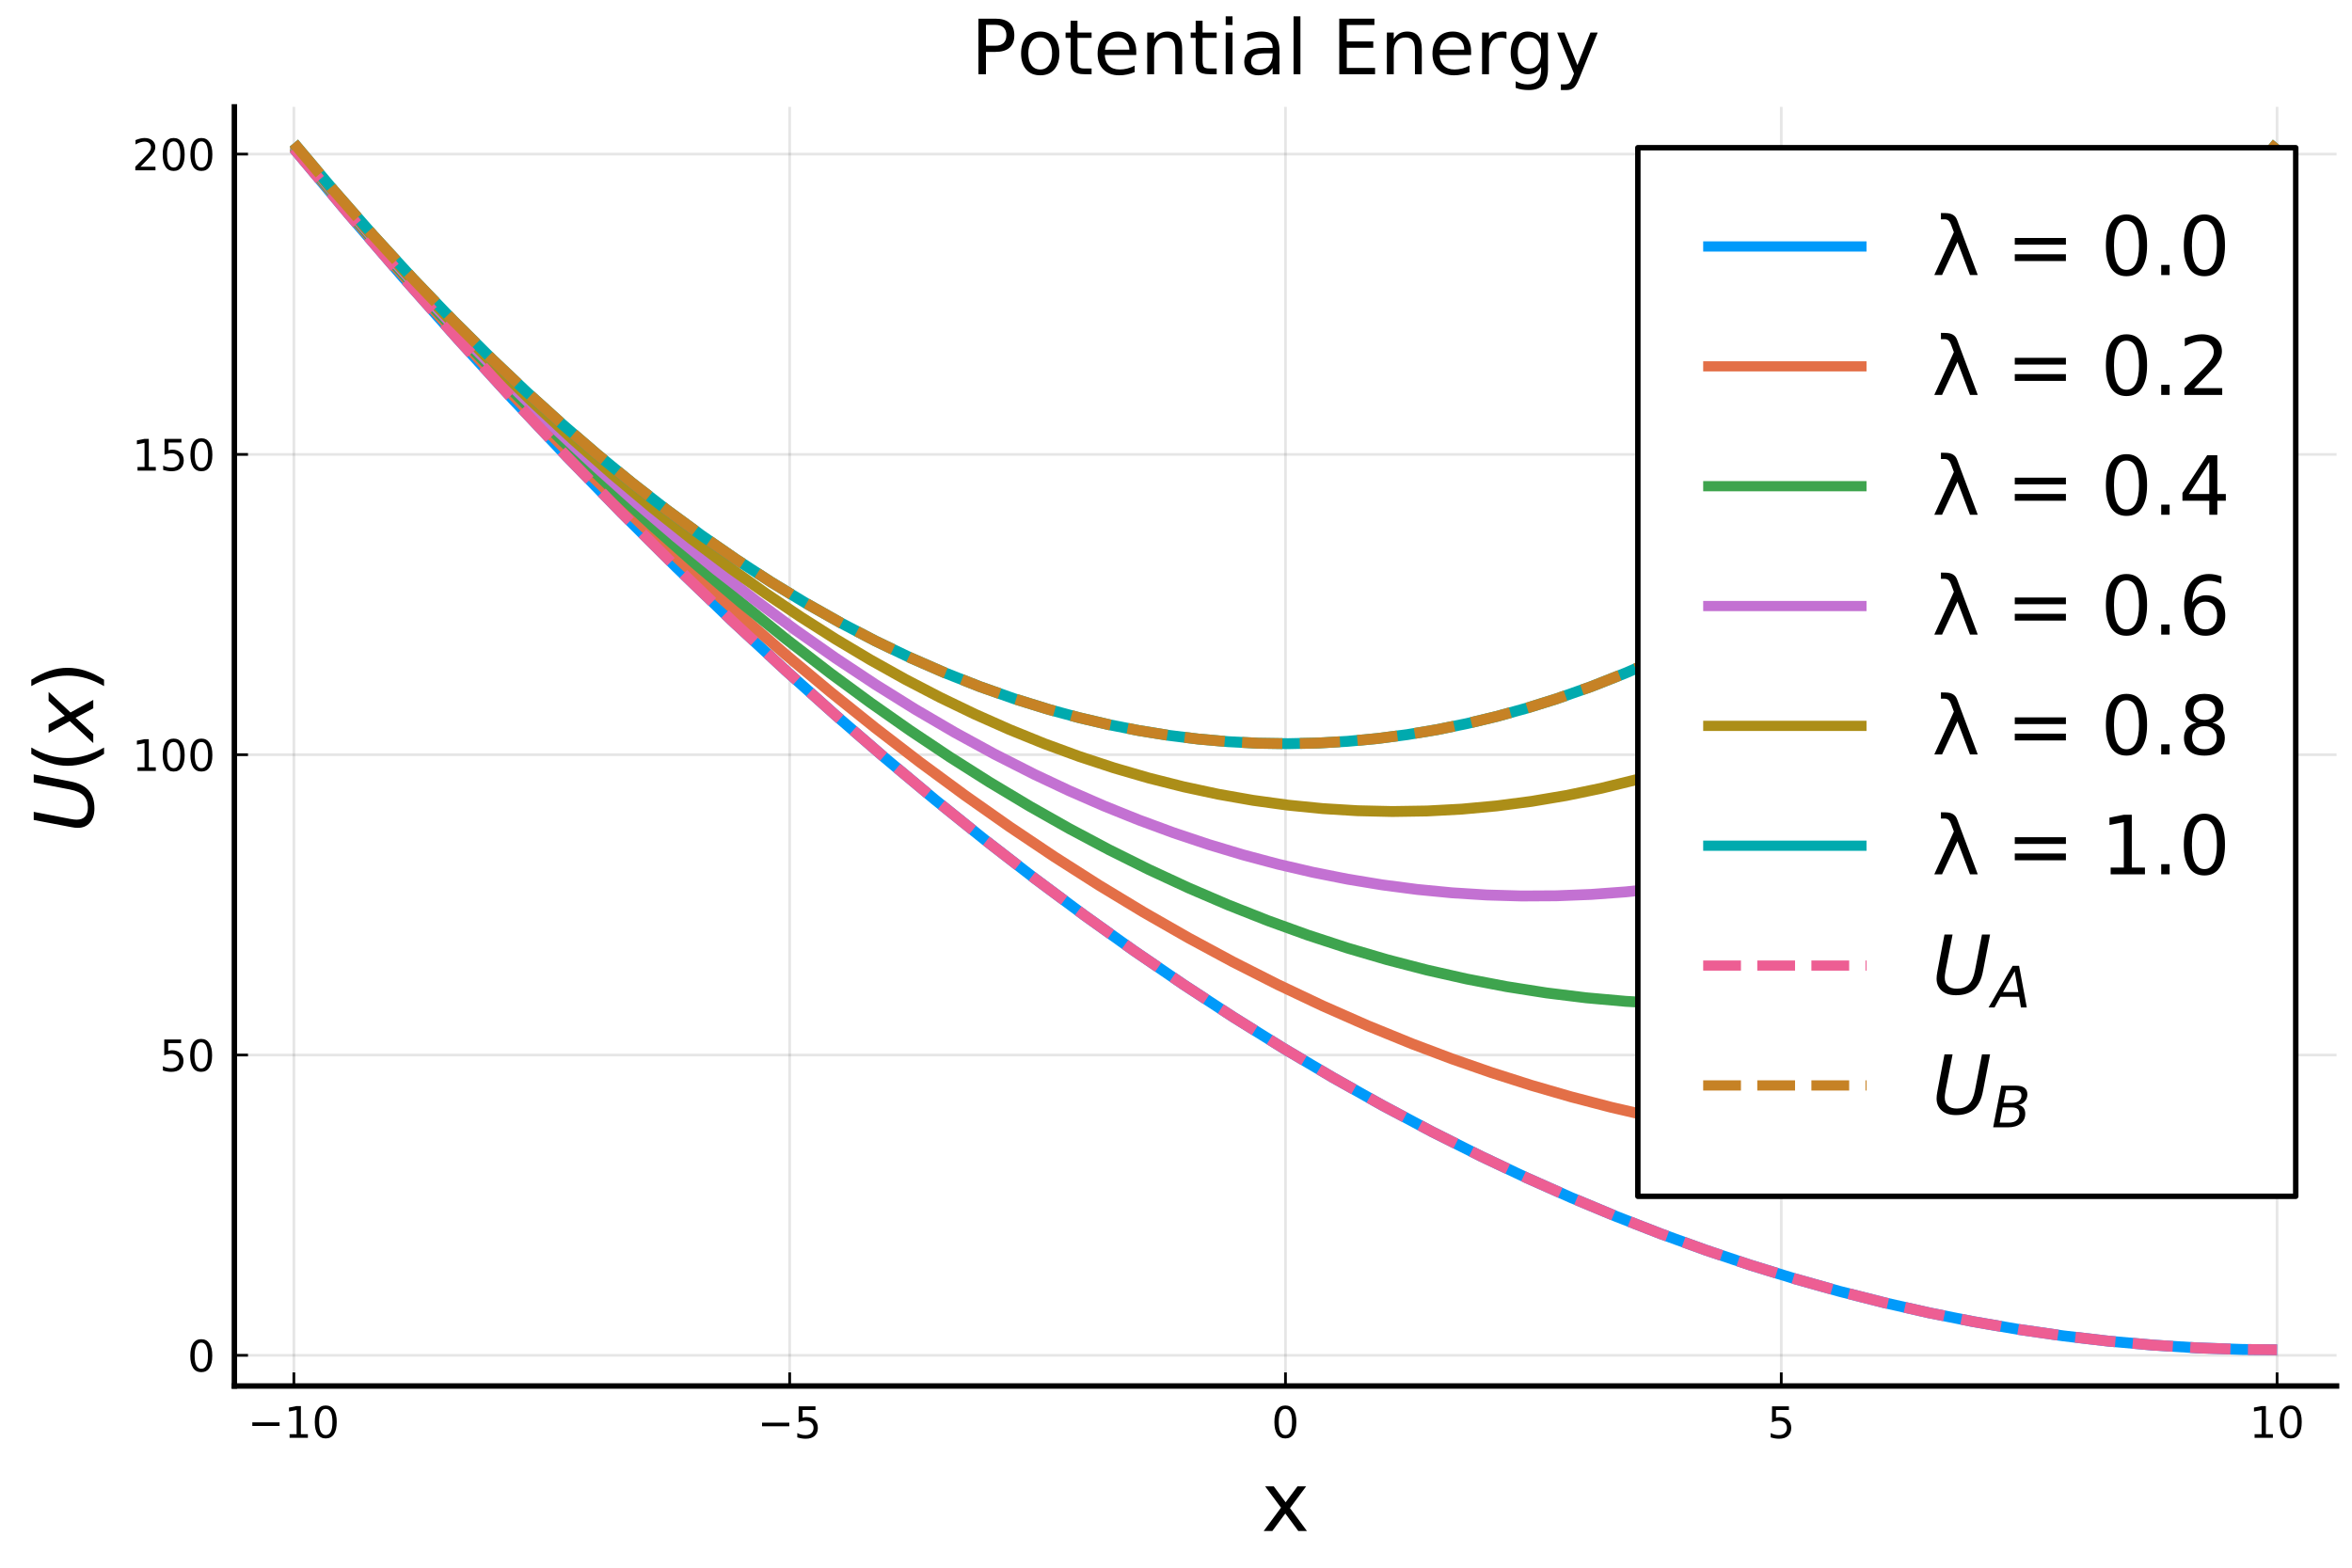 <?xml version="1.0" encoding="utf-8" standalone="no"?>
<!DOCTYPE svg PUBLIC "-//W3C//DTD SVG 1.1//EN"
  "http://www.w3.org/Graphics/SVG/1.1/DTD/svg11.dtd">
<!-- Created with matplotlib (https://matplotlib.org/) -->
<svg height="288pt" version="1.1" viewBox="0 0 432 288" width="432pt" xmlns="http://www.w3.org/2000/svg" xmlns:xlink="http://www.w3.org/1999/xlink">
 <defs>
  <style type="text/css">
*{stroke-linecap:butt;stroke-linejoin:round;}
  </style>
 </defs>
 <g id="figure_1">
  <g id="patch_1">
   <path d="M 0 288 
L 432 288 
L 432 0 
L 0 0 
z
" style="fill:#ffffff;"/>
  </g>
  <g id="axes_1">
   <g id="patch_2">
    <path d="M 43.048 254.625 
L 429.165 254.625 
L 429.165 19.635 
L 43.048 19.635 
z
" style="fill:#ffffff;"/>
   </g>
   <g id="matplotlib.axis_1">
    <g id="xtick_1">
     <g id="line2d_1">
      <path clip-path="url(#p918ac80192)" d="M 53.976 254.625 
L 53.976 19.635 
" style="fill:none;stroke:#000000;stroke-linecap:square;stroke-opacity:0.1;stroke-width:0.5;"/>
     </g>
     <g id="line2d_2">
      <defs>
       <path d="M 0 0 
L 0 -2.5 
" id="m7808c8727c" style="stroke:#000000;stroke-width:0.5;"/>
      </defs>
      <g>
       <use style="stroke:#000000;stroke-width:0.5;" x="53.976" xlink:href="#m7808c8727c" y="254.625"/>
      </g>
     </g>
     <g id="text_1">
      <!-- $\mathregular{-10}$ -->
      <defs>
       <path d="M 10.594 35.5 
L 73.188 35.5 
L 73.188 27.203 
L 10.594 27.203 
z
" id="DejaVuSans-8722"/>
       <path d="M 12.406 8.297 
L 28.516 8.297 
L 28.516 63.922 
L 10.984 60.406 
L 10.984 69.391 
L 28.422 72.906 
L 38.281 72.906 
L 38.281 8.297 
L 54.391 8.297 
L 54.391 0 
L 12.406 0 
z
" id="DejaVuSans-49"/>
       <path d="M 31.781 66.406 
Q 24.172 66.406 20.328 58.906 
Q 16.5 51.422 16.5 36.375 
Q 16.5 21.391 20.328 13.891 
Q 24.172 6.391 31.781 6.391 
Q 39.453 6.391 43.281 13.891 
Q 47.125 21.391 47.125 36.375 
Q 47.125 51.422 43.281 58.906 
Q 39.453 66.406 31.781 66.406 
z
M 31.781 74.219 
Q 44.047 74.219 50.516 64.516 
Q 56.984 54.828 56.984 36.375 
Q 56.984 17.969 50.516 8.266 
Q 44.047 -1.422 31.781 -1.422 
Q 19.531 -1.422 13.062 8.266 
Q 6.594 17.969 6.594 36.375 
Q 6.594 54.828 13.062 64.516 
Q 19.531 74.219 31.781 74.219 
z
" id="DejaVuSans-48"/>
      </defs>
      <g transform="translate(45.496 264.204)scale(0.08 -0.08)">
       <use transform="translate(0 0.781)" xlink:href="#DejaVuSans-8722"/>
       <use transform="translate(83.789 0.781)" xlink:href="#DejaVuSans-49"/>
       <use transform="translate(147.412 0.781)" xlink:href="#DejaVuSans-48"/>
      </g>
     </g>
    </g>
    <g id="xtick_2">
     <g id="line2d_3">
      <path clip-path="url(#p918ac80192)" d="M 145.041 254.625 
L 145.041 19.635 
" style="fill:none;stroke:#000000;stroke-linecap:square;stroke-opacity:0.1;stroke-width:0.5;"/>
     </g>
     <g id="line2d_4">
      <g>
       <use style="stroke:#000000;stroke-width:0.5;" x="145.041" xlink:href="#m7808c8727c" y="254.625"/>
      </g>
     </g>
     <g id="text_2">
      <!-- $\mathregular{-5}$ -->
      <defs>
       <path d="M 10.797 72.906 
L 49.516 72.906 
L 49.516 64.594 
L 19.828 64.594 
L 19.828 46.734 
Q 21.969 47.469 24.109 47.828 
Q 26.266 48.188 28.422 48.188 
Q 40.625 48.188 47.75 41.5 
Q 54.891 34.812 54.891 23.391 
Q 54.891 11.625 47.562 5.094 
Q 40.234 -1.422 26.906 -1.422 
Q 22.312 -1.422 17.547 -0.641 
Q 12.797 0.141 7.719 1.703 
L 7.719 11.625 
Q 12.109 9.234 16.797 8.062 
Q 21.484 6.891 26.703 6.891 
Q 35.156 6.891 40.078 11.328 
Q 45.016 15.766 45.016 23.391 
Q 45.016 31 40.078 35.438 
Q 35.156 39.891 26.703 39.891 
Q 22.75 39.891 18.812 39.016 
Q 14.891 38.141 10.797 36.281 
z
" id="DejaVuSans-53"/>
      </defs>
      <g transform="translate(139.121 264.204)scale(0.08 -0.08)">
       <use transform="translate(0 0.094)" xlink:href="#DejaVuSans-8722"/>
       <use transform="translate(83.789 0.094)" xlink:href="#DejaVuSans-53"/>
      </g>
     </g>
    </g>
    <g id="xtick_3">
     <g id="line2d_5">
      <path clip-path="url(#p918ac80192)" d="M 236.107 254.625 
L 236.107 19.635 
" style="fill:none;stroke:#000000;stroke-linecap:square;stroke-opacity:0.1;stroke-width:0.5;"/>
     </g>
     <g id="line2d_6">
      <g>
       <use style="stroke:#000000;stroke-width:0.5;" x="236.107" xlink:href="#m7808c8727c" y="254.625"/>
      </g>
     </g>
     <g id="text_3">
      <!-- $\mathregular{0}$ -->
      <g transform="translate(233.547 264.204)scale(0.08 -0.08)">
       <use transform="translate(0 0.781)" xlink:href="#DejaVuSans-48"/>
      </g>
     </g>
    </g>
    <g id="xtick_4">
     <g id="line2d_7">
      <path clip-path="url(#p918ac80192)" d="M 327.172 254.625 
L 327.172 19.635 
" style="fill:none;stroke:#000000;stroke-linecap:square;stroke-opacity:0.1;stroke-width:0.5;"/>
     </g>
     <g id="line2d_8">
      <g>
       <use style="stroke:#000000;stroke-width:0.5;" x="327.172" xlink:href="#m7808c8727c" y="254.625"/>
      </g>
     </g>
     <g id="text_4">
      <!-- $\mathregular{5}$ -->
      <g transform="translate(324.612 264.204)scale(0.08 -0.08)">
       <use transform="translate(0 0.094)" xlink:href="#DejaVuSans-53"/>
      </g>
     </g>
    </g>
    <g id="xtick_5">
     <g id="line2d_9">
      <path clip-path="url(#p918ac80192)" d="M 418.238 254.625 
L 418.238 19.635 
" style="fill:none;stroke:#000000;stroke-linecap:square;stroke-opacity:0.1;stroke-width:0.5;"/>
     </g>
     <g id="line2d_10">
      <g>
       <use style="stroke:#000000;stroke-width:0.5;" x="418.238" xlink:href="#m7808c8727c" y="254.625"/>
      </g>
     </g>
     <g id="text_5">
      <!-- $\mathregular{10}$ -->
      <g transform="translate(413.118 264.204)scale(0.08 -0.08)">
       <use transform="translate(0 0.781)" xlink:href="#DejaVuSans-49"/>
       <use transform="translate(63.623 0.781)" xlink:href="#DejaVuSans-48"/>
      </g>
     </g>
    </g>
    <g id="text_6">
     <!-- x -->
     <defs>
      <path d="M 54.891 54.688 
L 35.109 28.078 
L 55.906 0 
L 45.312 0 
L 29.391 21.484 
L 13.484 0 
L 2.875 0 
L 24.125 28.609 
L 4.688 54.688 
L 15.281 54.688 
L 29.781 35.203 
L 44.281 54.688 
z
" id="DejaVuSans-120"/>
     </defs>
     <g transform="translate(231.668 281.266)scale(0.15 -0.15)">
      <use xlink:href="#DejaVuSans-120"/>
     </g>
    </g>
   </g>
   <g id="matplotlib.axis_2">
    <g id="ytick_1">
     <g id="line2d_11">
      <path clip-path="url(#p918ac80192)" d="M 43.048 248.989 
L 429.165 248.989 
" style="fill:none;stroke:#000000;stroke-linecap:square;stroke-opacity:0.1;stroke-width:0.5;"/>
     </g>
     <g id="line2d_12">
      <defs>
       <path d="M 0 0 
L 2.5 0 
" id="mf857642fa4" style="stroke:#000000;stroke-width:0.5;"/>
      </defs>
      <g>
       <use style="stroke:#000000;stroke-width:0.5;" x="43.048" xlink:href="#mf857642fa4" y="248.989"/>
      </g>
     </g>
     <g id="text_7">
      <!-- $\mathregular{0}$ -->
      <g transform="translate(34.428 252.028)scale(0.08 -0.08)">
       <use transform="translate(0 0.781)" xlink:href="#DejaVuSans-48"/>
      </g>
     </g>
    </g>
    <g id="ytick_2">
     <g id="line2d_13">
      <path clip-path="url(#p918ac80192)" d="M 43.048 193.82 
L 429.165 193.82 
" style="fill:none;stroke:#000000;stroke-linecap:square;stroke-opacity:0.1;stroke-width:0.5;"/>
     </g>
     <g id="line2d_14">
      <g>
       <use style="stroke:#000000;stroke-width:0.5;" x="43.048" xlink:href="#mf857642fa4" y="193.82"/>
      </g>
     </g>
     <g id="text_8">
      <!-- $\mathregular{50}$ -->
      <g transform="translate(29.308 196.859)scale(0.08 -0.08)">
       <use transform="translate(0 0.781)" xlink:href="#DejaVuSans-53"/>
       <use transform="translate(63.623 0.781)" xlink:href="#DejaVuSans-48"/>
      </g>
     </g>
    </g>
    <g id="ytick_3">
     <g id="line2d_15">
      <path clip-path="url(#p918ac80192)" d="M 43.048 138.651 
L 429.165 138.651 
" style="fill:none;stroke:#000000;stroke-linecap:square;stroke-opacity:0.1;stroke-width:0.5;"/>
     </g>
     <g id="line2d_16">
      <g>
       <use style="stroke:#000000;stroke-width:0.5;" x="43.048" xlink:href="#mf857642fa4" y="138.651"/>
      </g>
     </g>
     <g id="text_9">
      <!-- $\mathregular{100}$ -->
      <g transform="translate(24.268 141.69)scale(0.08 -0.08)">
       <use transform="translate(0 0.781)" xlink:href="#DejaVuSans-49"/>
       <use transform="translate(63.623 0.781)" xlink:href="#DejaVuSans-48"/>
       <use transform="translate(127.246 0.781)" xlink:href="#DejaVuSans-48"/>
      </g>
     </g>
    </g>
    <g id="ytick_4">
     <g id="line2d_17">
      <path clip-path="url(#p918ac80192)" d="M 43.048 83.482 
L 429.165 83.482 
" style="fill:none;stroke:#000000;stroke-linecap:square;stroke-opacity:0.1;stroke-width:0.5;"/>
     </g>
     <g id="line2d_18">
      <g>
       <use style="stroke:#000000;stroke-width:0.5;" x="43.048" xlink:href="#mf857642fa4" y="83.482"/>
      </g>
     </g>
     <g id="text_10">
      <!-- $\mathregular{150}$ -->
      <g transform="translate(24.268 86.521)scale(0.08 -0.08)">
       <use transform="translate(0 0.781)" xlink:href="#DejaVuSans-49"/>
       <use transform="translate(63.623 0.781)" xlink:href="#DejaVuSans-53"/>
       <use transform="translate(127.246 0.781)" xlink:href="#DejaVuSans-48"/>
      </g>
     </g>
    </g>
    <g id="ytick_5">
     <g id="line2d_19">
      <path clip-path="url(#p918ac80192)" d="M 43.048 28.313 
L 429.165 28.313 
" style="fill:none;stroke:#000000;stroke-linecap:square;stroke-opacity:0.1;stroke-width:0.5;"/>
     </g>
     <g id="line2d_20">
      <g>
       <use style="stroke:#000000;stroke-width:0.5;" x="43.048" xlink:href="#mf857642fa4" y="28.313"/>
      </g>
     </g>
     <g id="text_11">
      <!-- $\mathregular{200}$ -->
      <defs>
       <path d="M 19.188 8.297 
L 53.609 8.297 
L 53.609 0 
L 7.328 0 
L 7.328 8.297 
Q 12.938 14.109 22.625 23.891 
Q 32.328 33.688 34.812 36.531 
Q 39.547 41.844 41.422 45.531 
Q 43.312 49.219 43.312 52.781 
Q 43.312 58.594 39.234 62.25 
Q 35.156 65.922 28.609 65.922 
Q 23.969 65.922 18.812 64.312 
Q 13.672 62.703 7.812 59.422 
L 7.812 69.391 
Q 13.766 71.781 18.938 73 
Q 24.125 74.219 28.422 74.219 
Q 39.75 74.219 46.484 68.547 
Q 53.219 62.891 53.219 53.422 
Q 53.219 48.922 51.531 44.891 
Q 49.859 40.875 45.406 35.406 
Q 44.188 33.984 37.641 27.219 
Q 31.109 20.453 19.188 8.297 
z
" id="DejaVuSans-50"/>
      </defs>
      <g transform="translate(24.268 31.353)scale(0.08 -0.08)">
       <use transform="translate(0 0.781)" xlink:href="#DejaVuSans-50"/>
       <use transform="translate(63.623 0.781)" xlink:href="#DejaVuSans-48"/>
       <use transform="translate(127.246 0.781)" xlink:href="#DejaVuSans-48"/>
      </g>
     </g>
    </g>
    <g id="text_12">
     <!-- $U(x)$ -->
     <defs>
      <path d="M 15.484 72.906 
L 25.391 72.906 
L 16.797 28.609 
Q 16.266 25.641 16.047 23.703 
Q 15.828 21.781 15.828 20.312 
Q 15.828 13.578 19.578 10.078 
Q 23.344 6.594 30.609 6.594 
Q 40.047 6.594 45.281 11.766 
Q 50.531 16.938 52.781 28.609 
L 61.375 72.906 
L 71.297 72.906 
L 62.5 27.391 
Q 59.625 12.641 51.562 5.609 
Q 43.5 -1.422 29.5 -1.422 
Q 18.562 -1.422 12.188 4.078 
Q 5.812 9.578 5.812 19 
Q 5.812 20.703 6.047 22.828 
Q 6.297 24.953 6.781 27.391 
z
" id="DejaVuSans-Oblique-85"/>
      <path d="M 31 75.875 
Q 24.469 64.656 21.281 53.656 
Q 18.109 42.672 18.109 31.391 
Q 18.109 20.125 21.312 9.062 
Q 24.516 -2 31 -13.188 
L 23.188 -13.188 
Q 15.875 -1.703 12.234 9.375 
Q 8.594 20.453 8.594 31.391 
Q 8.594 42.281 12.203 53.312 
Q 15.828 64.359 23.188 75.875 
z
" id="DejaVuSans-40"/>
      <path d="M 60.016 54.688 
L 34.906 27.875 
L 50.297 0 
L 39.984 0 
L 28.422 21.688 
L 8.297 0 
L -2.594 0 
L 24.312 28.812 
L 10.016 54.688 
L 20.312 54.688 
L 30.812 34.906 
L 49.125 54.688 
z
" id="DejaVuSans-Oblique-120"/>
      <path d="M 8.016 75.875 
L 15.828 75.875 
Q 23.141 64.359 26.781 53.312 
Q 30.422 42.281 30.422 31.391 
Q 30.422 20.453 26.781 9.375 
Q 23.141 -1.703 15.828 -13.188 
L 8.016 -13.188 
Q 14.5 -2 17.703 9.062 
Q 20.906 20.125 20.906 31.391 
Q 20.906 42.672 17.703 53.656 
Q 14.5 64.656 8.016 75.875 
z
" id="DejaVuSans-41"/>
     </defs>
     <g transform="translate(17.149 152.955)rotate(-90)scale(0.15 -0.15)">
      <use transform="translate(0 0.125)" xlink:href="#DejaVuSans-Oblique-85"/>
      <use transform="translate(73.193 0.125)" xlink:href="#DejaVuSans-40"/>
      <use transform="translate(112.207 0.125)" xlink:href="#DejaVuSans-Oblique-120"/>
      <use transform="translate(171.387 0.125)" xlink:href="#DejaVuSans-41"/>
     </g>
    </g>
   </g>
   <g id="line2d_21">
    <path clip-path="url(#p918ac80192)" d="M 53.976 27.299 
L 64.018 39.299 
L 74.061 50.964 
L 84.103 62.292 
L 94.145 73.286 
L 104.188 83.944 
L 114.23 94.267 
L 124.272 104.254 
L 134.314 113.906 
L 144.357 123.222 
L 153.486 131.4 
L 162.615 139.301 
L 171.745 146.925 
L 180.874 154.271 
L 190.004 161.341 
L 199.133 168.133 
L 208.262 174.648 
L 217.392 180.885 
L 226.521 186.846 
L 235.65 192.529 
L 244.78 197.935 
L 253.909 203.064 
L 263.038 207.915 
L 272.168 212.489 
L 280.384 216.369 
L 288.601 220.024 
L 296.817 223.455 
L 305.033 226.661 
L 313.25 229.643 
L 321.466 232.4 
L 329.683 234.932 
L 337.899 237.24 
L 346.116 239.324 
L 354.332 241.183 
L 362.548 242.817 
L 370.765 244.227 
L 378.981 245.412 
L 387.198 246.372 
L 395.414 247.108 
L 403.631 247.62 
L 411.847 247.907 
L 418.238 247.975 
L 418.238 247.975 
" style="fill:none;stroke:#009afa;stroke-width:2;"/>
   </g>
   <g id="line2d_22">
    <path clip-path="url(#p918ac80192)" d="M 53.976 27.096 
L 63.105 37.992 
L 72.235 48.554 
L 81.364 58.784 
L 90.494 68.681 
L 99.623 78.245 
L 108.752 87.477 
L 117.882 96.376 
L 127.011 104.942 
L 136.14 113.176 
L 144.357 120.302 
L 152.573 127.158 
L 160.79 133.745 
L 169.006 140.063 
L 177.222 146.111 
L 185.439 151.889 
L 193.655 157.398 
L 201.872 162.638 
L 210.088 167.608 
L 218.305 172.309 
L 226.521 176.74 
L 234.737 180.902 
L 242.954 184.794 
L 251.17 188.417 
L 259.387 191.77 
L 266.69 194.525 
L 273.994 197.066 
L 281.297 199.395 
L 288.601 201.511 
L 295.904 203.414 
L 303.208 205.104 
L 310.511 206.581 
L 317.815 207.845 
L 325.118 208.896 
L 332.422 209.735 
L 339.725 210.36 
L 347.029 210.773 
L 354.332 210.972 
L 361.635 210.959 
L 368.939 210.733 
L 376.242 210.294 
L 383.546 209.642 
L 390.849 208.777 
L 398.153 207.699 
L 405.456 206.408 
L 412.76 204.904 
L 418.238 203.637 
L 418.238 203.637 
" style="fill:none;stroke:#e36f47;stroke-width:2;"/>
   </g>
   <g id="patch_3">
    <path d="M 43.048 254.625 
L 43.048 19.635 
" style="fill:none;stroke:#000000;stroke-linecap:square;stroke-linejoin:miter;"/>
   </g>
   <g id="patch_4">
    <path d="M 43.048 254.625 
L 429.165 254.625 
" style="fill:none;stroke:#000000;stroke-linecap:square;stroke-linejoin:miter;"/>
   </g>
   <g id="line2d_23">
    <path clip-path="url(#p918ac80192)" d="M 53.976 26.894 
L 62.193 36.692 
L 70.409 46.175 
L 78.625 55.345 
L 86.842 64.2 
L 95.058 72.74 
L 103.275 80.967 
L 111.491 88.878 
L 119.708 96.476 
L 127.924 103.759 
L 136.14 110.728 
L 144.357 117.382 
L 152.573 123.722 
L 159.877 129.093 
L 167.18 134.217 
L 174.484 139.091 
L 181.787 143.718 
L 189.091 148.096 
L 196.394 152.225 
L 203.698 156.107 
L 211.001 159.739 
L 218.305 163.124 
L 225.608 166.26 
L 232.912 169.147 
L 240.215 171.787 
L 247.519 174.178 
L 254.822 176.32 
L 262.125 178.214 
L 269.429 179.86 
L 276.732 181.257 
L 284.036 182.406 
L 291.339 183.306 
L 298.643 183.958 
L 305.946 184.362 
L 313.25 184.517 
L 320.553 184.424 
L 327.857 184.082 
L 335.16 183.492 
L 342.464 182.654 
L 349.767 181.567 
L 357.071 180.232 
L 364.374 178.649 
L 371.678 176.817 
L 378.981 174.736 
L 386.285 172.408 
L 393.588 169.831 
L 400.892 167.005 
L 408.195 163.931 
L 415.499 160.609 
L 418.238 159.299 
L 418.238 159.299 
" style="fill:none;stroke:#3ea44e;stroke-width:2;"/>
   </g>
   <g id="text_13">
    <!-- Potential Energy -->
    <defs>
     <path d="M 19.672 64.797 
L 19.672 37.406 
L 32.078 37.406 
Q 38.969 37.406 42.719 40.969 
Q 46.484 44.531 46.484 51.125 
Q 46.484 57.672 42.719 61.234 
Q 38.969 64.797 32.078 64.797 
z
M 9.812 72.906 
L 32.078 72.906 
Q 44.344 72.906 50.609 67.359 
Q 56.891 61.812 56.891 51.125 
Q 56.891 40.328 50.609 34.812 
Q 44.344 29.297 32.078 29.297 
L 19.672 29.297 
L 19.672 0 
L 9.812 0 
z
" id="DejaVuSans-80"/>
     <path d="M 30.609 48.391 
Q 23.391 48.391 19.188 42.75 
Q 14.984 37.109 14.984 27.297 
Q 14.984 17.484 19.156 11.844 
Q 23.344 6.203 30.609 6.203 
Q 37.797 6.203 41.984 11.859 
Q 46.188 17.531 46.188 27.297 
Q 46.188 37.016 41.984 42.703 
Q 37.797 48.391 30.609 48.391 
z
M 30.609 56 
Q 42.328 56 49.016 48.375 
Q 55.719 40.766 55.719 27.297 
Q 55.719 13.875 49.016 6.219 
Q 42.328 -1.422 30.609 -1.422 
Q 18.844 -1.422 12.172 6.219 
Q 5.516 13.875 5.516 27.297 
Q 5.516 40.766 12.172 48.375 
Q 18.844 56 30.609 56 
z
" id="DejaVuSans-111"/>
     <path d="M 18.312 70.219 
L 18.312 54.688 
L 36.812 54.688 
L 36.812 47.703 
L 18.312 47.703 
L 18.312 18.016 
Q 18.312 11.328 20.141 9.422 
Q 21.969 7.516 27.594 7.516 
L 36.812 7.516 
L 36.812 0 
L 27.594 0 
Q 17.188 0 13.234 3.875 
Q 9.281 7.766 9.281 18.016 
L 9.281 47.703 
L 2.688 47.703 
L 2.688 54.688 
L 9.281 54.688 
L 9.281 70.219 
z
" id="DejaVuSans-116"/>
     <path d="M 56.203 29.594 
L 56.203 25.203 
L 14.891 25.203 
Q 15.484 15.922 20.484 11.062 
Q 25.484 6.203 34.422 6.203 
Q 39.594 6.203 44.453 7.469 
Q 49.312 8.734 54.109 11.281 
L 54.109 2.781 
Q 49.266 0.734 44.188 -0.344 
Q 39.109 -1.422 33.891 -1.422 
Q 20.797 -1.422 13.156 6.188 
Q 5.516 13.812 5.516 26.812 
Q 5.516 40.234 12.766 48.109 
Q 20.016 56 32.328 56 
Q 43.359 56 49.781 48.891 
Q 56.203 41.797 56.203 29.594 
z
M 47.219 32.234 
Q 47.125 39.594 43.094 43.984 
Q 39.062 48.391 32.422 48.391 
Q 24.906 48.391 20.391 44.141 
Q 15.875 39.891 15.188 32.172 
z
" id="DejaVuSans-101"/>
     <path d="M 54.891 33.016 
L 54.891 0 
L 45.906 0 
L 45.906 32.719 
Q 45.906 40.484 42.875 44.328 
Q 39.844 48.188 33.797 48.188 
Q 26.516 48.188 22.312 43.547 
Q 18.109 38.922 18.109 30.906 
L 18.109 0 
L 9.078 0 
L 9.078 54.688 
L 18.109 54.688 
L 18.109 46.188 
Q 21.344 51.125 25.703 53.562 
Q 30.078 56 35.797 56 
Q 45.219 56 50.047 50.172 
Q 54.891 44.344 54.891 33.016 
z
" id="DejaVuSans-110"/>
     <path d="M 9.422 54.688 
L 18.406 54.688 
L 18.406 0 
L 9.422 0 
z
M 9.422 75.984 
L 18.406 75.984 
L 18.406 64.594 
L 9.422 64.594 
z
" id="DejaVuSans-105"/>
     <path d="M 34.281 27.484 
Q 23.391 27.484 19.188 25 
Q 14.984 22.516 14.984 16.5 
Q 14.984 11.719 18.141 8.906 
Q 21.297 6.109 26.703 6.109 
Q 34.188 6.109 38.703 11.406 
Q 43.219 16.703 43.219 25.484 
L 43.219 27.484 
z
M 52.203 31.203 
L 52.203 0 
L 43.219 0 
L 43.219 8.297 
Q 40.141 3.328 35.547 0.953 
Q 30.953 -1.422 24.312 -1.422 
Q 15.922 -1.422 10.953 3.297 
Q 6 8.016 6 15.922 
Q 6 25.141 12.172 29.828 
Q 18.359 34.516 30.609 34.516 
L 43.219 34.516 
L 43.219 35.406 
Q 43.219 41.609 39.141 45 
Q 35.062 48.391 27.688 48.391 
Q 23 48.391 18.547 47.266 
Q 14.109 46.141 10.016 43.891 
L 10.016 52.203 
Q 14.938 54.109 19.578 55.047 
Q 24.219 56 28.609 56 
Q 40.484 56 46.344 49.844 
Q 52.203 43.703 52.203 31.203 
z
" id="DejaVuSans-97"/>
     <path d="M 9.422 75.984 
L 18.406 75.984 
L 18.406 0 
L 9.422 0 
z
" id="DejaVuSans-108"/>
     <path id="DejaVuSans-32"/>
     <path d="M 9.812 72.906 
L 55.906 72.906 
L 55.906 64.594 
L 19.672 64.594 
L 19.672 43.016 
L 54.391 43.016 
L 54.391 34.719 
L 19.672 34.719 
L 19.672 8.297 
L 56.781 8.297 
L 56.781 0 
L 9.812 0 
z
" id="DejaVuSans-69"/>
     <path d="M 41.109 46.297 
Q 39.594 47.172 37.812 47.578 
Q 36.031 48 33.891 48 
Q 26.266 48 22.188 43.047 
Q 18.109 38.094 18.109 28.812 
L 18.109 0 
L 9.078 0 
L 9.078 54.688 
L 18.109 54.688 
L 18.109 46.188 
Q 20.953 51.172 25.484 53.578 
Q 30.031 56 36.531 56 
Q 37.453 56 38.578 55.875 
Q 39.703 55.766 41.062 55.516 
z
" id="DejaVuSans-114"/>
     <path d="M 45.406 27.984 
Q 45.406 37.75 41.375 43.109 
Q 37.359 48.484 30.078 48.484 
Q 22.859 48.484 18.828 43.109 
Q 14.797 37.75 14.797 27.984 
Q 14.797 18.266 18.828 12.891 
Q 22.859 7.516 30.078 7.516 
Q 37.359 7.516 41.375 12.891 
Q 45.406 18.266 45.406 27.984 
z
M 54.391 6.781 
Q 54.391 -7.172 48.188 -13.984 
Q 42 -20.797 29.203 -20.797 
Q 24.469 -20.797 20.266 -20.094 
Q 16.062 -19.391 12.109 -17.922 
L 12.109 -9.188 
Q 16.062 -11.328 19.922 -12.344 
Q 23.781 -13.375 27.781 -13.375 
Q 36.625 -13.375 41.016 -8.766 
Q 45.406 -4.156 45.406 5.172 
L 45.406 9.625 
Q 42.625 4.781 38.281 2.391 
Q 33.938 0 27.875 0 
Q 17.828 0 11.672 7.656 
Q 5.516 15.328 5.516 27.984 
Q 5.516 40.672 11.672 48.328 
Q 17.828 56 27.875 56 
Q 33.938 56 38.281 53.609 
Q 42.625 51.219 45.406 46.391 
L 45.406 54.688 
L 54.391 54.688 
z
" id="DejaVuSans-103"/>
     <path d="M 32.172 -5.078 
Q 28.375 -14.844 24.75 -17.812 
Q 21.141 -20.797 15.094 -20.797 
L 7.906 -20.797 
L 7.906 -13.281 
L 13.188 -13.281 
Q 16.891 -13.281 18.938 -11.516 
Q 21 -9.766 23.484 -3.219 
L 25.094 0.875 
L 2.984 54.688 
L 12.5 54.688 
L 29.594 11.922 
L 46.688 54.688 
L 56.203 54.688 
z
" id="DejaVuSans-121"/>
    </defs>
    <g transform="translate(178.34 13.635)scale(0.14 -0.14)">
     <use xlink:href="#DejaVuSans-80"/>
     <use x="60.256" xlink:href="#DejaVuSans-111"/>
     <use x="121.438" xlink:href="#DejaVuSans-116"/>
     <use x="160.646" xlink:href="#DejaVuSans-101"/>
     <use x="222.17" xlink:href="#DejaVuSans-110"/>
     <use x="285.549" xlink:href="#DejaVuSans-116"/>
     <use x="324.758" xlink:href="#DejaVuSans-105"/>
     <use x="352.541" xlink:href="#DejaVuSans-97"/>
     <use x="413.82" xlink:href="#DejaVuSans-108"/>
     <use x="441.604" xlink:href="#DejaVuSans-32"/>
     <use x="473.391" xlink:href="#DejaVuSans-69"/>
     <use x="536.574" xlink:href="#DejaVuSans-110"/>
     <use x="599.953" xlink:href="#DejaVuSans-101"/>
     <use x="661.477" xlink:href="#DejaVuSans-114"/>
     <use x="702.574" xlink:href="#DejaVuSans-103"/>
     <use x="766.051" xlink:href="#DejaVuSans-121"/>
    </g>
   </g>
   <g id="line2d_24">
    <path clip-path="url(#p918ac80192)" d="M 53.976 26.691 
L 62.193 36.467 
L 70.409 45.883 
L 78.625 54.94 
L 86.842 63.638 
L 95.058 71.976 
L 102.362 79.087 
L 109.665 85.913 
L 116.969 92.456 
L 124.272 98.714 
L 131.576 104.689 
L 138.879 110.38 
L 146.183 115.787 
L 153.486 120.91 
L 160.79 125.75 
L 168.093 130.305 
L 175.397 134.577 
L 182.7 138.564 
L 190.004 142.268 
L 196.394 145.276 
L 202.785 148.067 
L 209.175 150.64 
L 215.566 152.996 
L 221.956 155.134 
L 228.347 157.055 
L 234.737 158.759 
L 241.128 160.246 
L 247.519 161.515 
L 253.909 162.567 
L 260.3 163.401 
L 266.69 164.018 
L 273.081 164.418 
L 279.471 164.601 
L 285.862 164.566 
L 292.252 164.313 
L 298.643 163.844 
L 305.033 163.157 
L 311.424 162.252 
L 317.815 161.131 
L 324.205 159.792 
L 330.596 158.235 
L 336.986 156.462 
L 343.377 154.471 
L 349.767 152.262 
L 356.158 149.836 
L 362.548 147.193 
L 368.939 144.333 
L 375.33 141.255 
L 382.633 137.471 
L 389.937 133.404 
L 397.24 129.053 
L 404.543 124.417 
L 411.847 119.498 
L 418.238 114.961 
L 418.238 114.961 
" style="fill:none;stroke:#c371d2;stroke-width:2;"/>
   </g>
   <g id="line2d_25">
    <path clip-path="url(#p918ac80192)" d="M 53.976 26.488 
L 61.28 35.178 
L 68.583 43.548 
L 75.887 51.598 
L 83.19 59.33 
L 90.494 66.742 
L 97.797 73.834 
L 105.101 80.608 
L 112.404 87.061 
L 119.708 93.196 
L 127.011 99.011 
L 134.314 104.507 
L 140.705 109.054 
L 147.096 113.356 
L 153.486 117.414 
L 159.877 121.227 
L 166.267 124.796 
L 172.658 128.12 
L 179.048 131.2 
L 185.439 134.035 
L 191.829 136.626 
L 198.22 138.972 
L 204.611 141.074 
L 211.001 142.931 
L 217.392 144.543 
L 223.782 145.912 
L 230.173 147.035 
L 236.563 147.914 
L 242.954 148.549 
L 249.344 148.939 
L 255.735 149.084 
L 262.125 148.985 
L 268.516 148.642 
L 274.907 148.054 
L 281.297 147.221 
L 287.688 146.144 
L 294.078 144.823 
L 300.469 143.257 
L 306.859 141.446 
L 313.25 139.391 
L 319.64 137.092 
L 326.031 134.547 
L 332.422 131.759 
L 338.812 128.726 
L 345.203 125.448 
L 351.593 121.926 
L 357.984 118.159 
L 364.374 114.148 
L 370.765 109.892 
L 377.155 105.392 
L 383.546 100.647 
L 390.849 94.925 
L 398.153 88.884 
L 405.456 82.523 
L 412.76 75.843 
L 418.238 70.623 
L 418.238 70.623 
" style="fill:none;stroke:#ac8e18;stroke-width:2;"/>
   </g>
   <g id="line2d_26">
    <path clip-path="url(#p918ac80192)" d="M 53.976 26.285 
L 61.28 34.957 
L 68.583 43.274 
L 75.887 51.236 
L 83.19 58.843 
L 90.494 66.095 
L 96.884 72.15 
L 103.275 77.933 
L 109.665 83.444 
L 116.056 88.684 
L 122.446 93.652 
L 128.837 98.348 
L 135.227 102.773 
L 141.618 106.926 
L 148.009 110.807 
L 154.399 114.416 
L 160.79 117.754 
L 167.18 120.82 
L 173.571 123.615 
L 179.961 126.138 
L 186.352 128.389 
L 192.742 130.368 
L 198.22 131.848 
L 203.698 133.129 
L 209.175 134.21 
L 214.653 135.092 
L 220.13 135.774 
L 225.608 136.256 
L 231.086 136.539 
L 236.563 136.622 
L 242.041 136.506 
L 247.519 136.19 
L 252.996 135.674 
L 258.474 134.959 
L 263.951 134.044 
L 269.429 132.93 
L 274.907 131.616 
L 280.384 130.102 
L 285.862 128.389 
L 292.252 126.138 
L 298.643 123.615 
L 305.033 120.82 
L 311.424 117.754 
L 317.815 114.416 
L 324.205 110.807 
L 330.596 106.926 
L 336.986 102.773 
L 343.377 98.348 
L 349.767 93.652 
L 356.158 88.684 
L 362.548 83.444 
L 368.939 77.933 
L 375.33 72.15 
L 381.72 66.095 
L 388.111 59.769 
L 395.414 52.206 
L 402.718 44.289 
L 410.021 36.016 
L 417.325 27.389 
L 418.238 26.285 
L 418.238 26.285 
" style="fill:none;stroke:#00aaae;stroke-width:2;"/>
   </g>
   <g id="line2d_27">
    <path clip-path="url(#p918ac80192)" d="M 53.976 27.299 
L 64.018 39.299 
L 74.061 50.964 
L 84.103 62.292 
L 94.145 73.286 
L 104.188 83.944 
L 114.23 94.267 
L 124.272 104.254 
L 134.314 113.906 
L 144.357 123.222 
L 153.486 131.4 
L 162.615 139.301 
L 171.745 146.925 
L 180.874 154.271 
L 190.004 161.341 
L 199.133 168.133 
L 208.262 174.648 
L 217.392 180.885 
L 226.521 186.846 
L 235.65 192.529 
L 244.78 197.935 
L 253.909 203.064 
L 263.038 207.915 
L 272.168 212.489 
L 280.384 216.369 
L 288.601 220.024 
L 296.817 223.455 
L 305.033 226.661 
L 313.25 229.643 
L 321.466 232.4 
L 329.683 234.932 
L 337.899 237.24 
L 346.116 239.324 
L 354.332 241.183 
L 362.548 242.817 
L 370.765 244.227 
L 378.981 245.412 
L 387.198 246.372 
L 395.414 247.108 
L 403.631 247.62 
L 411.847 247.907 
L 418.238 247.975 
L 418.238 247.975 
" style="fill:none;stroke:#ed5e93;stroke-dasharray:7.4,3.2;stroke-dashoffset:0;stroke-width:2;"/>
   </g>
   <g id="line2d_28">
    <path clip-path="url(#p918ac80192)" d="M 53.976 26.285 
L 61.28 34.957 
L 68.583 43.274 
L 75.887 51.236 
L 83.19 58.843 
L 90.494 66.095 
L 96.884 72.15 
L 103.275 77.933 
L 109.665 83.444 
L 116.056 88.684 
L 122.446 93.652 
L 128.837 98.348 
L 135.227 102.773 
L 141.618 106.926 
L 148.009 110.807 
L 154.399 114.416 
L 160.79 117.754 
L 167.18 120.82 
L 173.571 123.615 
L 179.961 126.138 
L 186.352 128.389 
L 192.742 130.368 
L 198.22 131.848 
L 203.698 133.129 
L 209.175 134.21 
L 214.653 135.092 
L 220.13 135.774 
L 225.608 136.256 
L 231.086 136.539 
L 236.563 136.622 
L 242.041 136.506 
L 247.519 136.19 
L 252.996 135.674 
L 258.474 134.959 
L 263.951 134.044 
L 269.429 132.93 
L 274.907 131.616 
L 280.384 130.102 
L 285.862 128.389 
L 292.252 126.138 
L 298.643 123.615 
L 305.033 120.82 
L 311.424 117.754 
L 317.815 114.416 
L 324.205 110.807 
L 330.596 106.926 
L 336.986 102.773 
L 343.377 98.348 
L 349.767 93.652 
L 356.158 88.684 
L 362.548 83.444 
L 368.939 77.933 
L 375.33 72.15 
L 381.72 66.095 
L 388.111 59.769 
L 395.414 52.206 
L 402.718 44.289 
L 410.021 36.016 
L 417.325 27.389 
L 418.238 26.285 
L 418.238 26.285 
" style="fill:none;stroke:#c68225;stroke-dasharray:7.4,3.2;stroke-dashoffset:0;stroke-width:2;"/>
   </g>
   <g id="legend_1">
    <g id="patch_5">
     <path d="M 300.829 219.772 
L 421.665 219.772 
L 421.665 27.135 
L 300.829 27.135 
z
" style="fill:#ffffff;stroke:#000000;stroke-linejoin:miter;"/>
    </g>
    <g id="line2d_29">
     <path d="M 312.829 45.282 
L 342.829 45.282 
" style="fill:none;stroke:#009afa;stroke-linejoin:miter;stroke-width:1.875;"/>
    </g>
    <g id="line2d_30"/>
    <g id="text_14">
     <!-- λ = 0.0 -->
     <defs>
      <path d="M 30.953 67.438 
L 56.203 0 
L 46.688 0 
L 31.344 40.438 
L 12.5 0 
L 2.984 0 
L 26.953 52.438 
L 23.344 62.109 
Q 21.047 68.266 15.828 68.266 
L 11.141 68.266 
L 11.141 75.984 
L 16.844 75.875 
Q 27.875 75.734 30.953 67.438 
z
" id="DejaVuSans-955"/>
      <path d="M 10.594 45.406 
L 73.188 45.406 
L 73.188 37.203 
L 10.594 37.203 
z
M 10.594 25.484 
L 73.188 25.484 
L 73.188 17.188 
L 10.594 17.188 
z
" id="DejaVuSans-61"/>
      <path d="M 10.688 12.406 
L 21 12.406 
L 21 0 
L 10.688 0 
z
" id="DejaVuSans-46"/>
     </defs>
     <g transform="translate(354.829 50.532)scale(0.15 -0.15)">
      <use xlink:href="#DejaVuSans-955"/>
      <use x="59.18" xlink:href="#DejaVuSans-32"/>
      <use x="90.967" xlink:href="#DejaVuSans-61"/>
      <use x="174.756" xlink:href="#DejaVuSans-32"/>
      <use x="206.543" xlink:href="#DejaVuSans-48"/>
      <use x="270.166" xlink:href="#DejaVuSans-46"/>
      <use x="301.953" xlink:href="#DejaVuSans-48"/>
     </g>
    </g>
    <g id="line2d_31">
     <path d="M 312.829 67.299 
L 342.829 67.299 
" style="fill:none;stroke:#e36f47;stroke-linejoin:miter;stroke-width:1.875;"/>
    </g>
    <g id="line2d_32"/>
    <g id="text_15">
     <!-- λ = 0.2 -->
     <g transform="translate(354.829 72.549)scale(0.15 -0.15)">
      <use xlink:href="#DejaVuSans-955"/>
      <use x="59.18" xlink:href="#DejaVuSans-32"/>
      <use x="90.967" xlink:href="#DejaVuSans-61"/>
      <use x="174.756" xlink:href="#DejaVuSans-32"/>
      <use x="206.543" xlink:href="#DejaVuSans-48"/>
      <use x="270.166" xlink:href="#DejaVuSans-46"/>
      <use x="301.953" xlink:href="#DejaVuSans-50"/>
     </g>
    </g>
    <g id="line2d_33">
     <path d="M 312.829 89.317 
L 342.829 89.317 
" style="fill:none;stroke:#3ea44e;stroke-linejoin:miter;stroke-width:1.875;"/>
    </g>
    <g id="line2d_34"/>
    <g id="text_16">
     <!-- λ = 0.4 -->
     <defs>
      <path d="M 37.797 64.312 
L 12.891 25.391 
L 37.797 25.391 
z
M 35.203 72.906 
L 47.609 72.906 
L 47.609 25.391 
L 58.016 25.391 
L 58.016 17.188 
L 47.609 17.188 
L 47.609 0 
L 37.797 0 
L 37.797 17.188 
L 4.891 17.188 
L 4.891 26.703 
z
" id="DejaVuSans-52"/>
     </defs>
     <g transform="translate(354.829 94.567)scale(0.15 -0.15)">
      <use xlink:href="#DejaVuSans-955"/>
      <use x="59.18" xlink:href="#DejaVuSans-32"/>
      <use x="90.967" xlink:href="#DejaVuSans-61"/>
      <use x="174.756" xlink:href="#DejaVuSans-32"/>
      <use x="206.543" xlink:href="#DejaVuSans-48"/>
      <use x="270.166" xlink:href="#DejaVuSans-46"/>
      <use x="301.953" xlink:href="#DejaVuSans-52"/>
     </g>
    </g>
    <g id="line2d_35">
     <path d="M 312.829 111.334 
L 342.829 111.334 
" style="fill:none;stroke:#c371d2;stroke-linejoin:miter;stroke-width:1.875;"/>
    </g>
    <g id="line2d_36"/>
    <g id="text_17">
     <!-- λ = 0.6 -->
     <defs>
      <path d="M 33.016 40.375 
Q 26.375 40.375 22.484 35.828 
Q 18.609 31.297 18.609 23.391 
Q 18.609 15.531 22.484 10.953 
Q 26.375 6.391 33.016 6.391 
Q 39.656 6.391 43.531 10.953 
Q 47.406 15.531 47.406 23.391 
Q 47.406 31.297 43.531 35.828 
Q 39.656 40.375 33.016 40.375 
z
M 52.594 71.297 
L 52.594 62.312 
Q 48.875 64.062 45.094 64.984 
Q 41.312 65.922 37.594 65.922 
Q 27.828 65.922 22.672 59.328 
Q 17.531 52.734 16.797 39.406 
Q 19.672 43.656 24.016 45.922 
Q 28.375 48.188 33.594 48.188 
Q 44.578 48.188 50.953 41.516 
Q 57.328 34.859 57.328 23.391 
Q 57.328 12.156 50.688 5.359 
Q 44.047 -1.422 33.016 -1.422 
Q 20.359 -1.422 13.672 8.266 
Q 6.984 17.969 6.984 36.375 
Q 6.984 53.656 15.188 63.938 
Q 23.391 74.219 37.203 74.219 
Q 40.922 74.219 44.703 73.484 
Q 48.484 72.75 52.594 71.297 
z
" id="DejaVuSans-54"/>
     </defs>
     <g transform="translate(354.829 116.584)scale(0.15 -0.15)">
      <use xlink:href="#DejaVuSans-955"/>
      <use x="59.18" xlink:href="#DejaVuSans-32"/>
      <use x="90.967" xlink:href="#DejaVuSans-61"/>
      <use x="174.756" xlink:href="#DejaVuSans-32"/>
      <use x="206.543" xlink:href="#DejaVuSans-48"/>
      <use x="270.166" xlink:href="#DejaVuSans-46"/>
      <use x="301.953" xlink:href="#DejaVuSans-54"/>
     </g>
    </g>
    <g id="line2d_37">
     <path d="M 312.829 133.351 
L 342.829 133.351 
" style="fill:none;stroke:#ac8e18;stroke-linejoin:miter;stroke-width:1.875;"/>
    </g>
    <g id="line2d_38"/>
    <g id="text_18">
     <!-- λ = 0.8 -->
     <defs>
      <path d="M 31.781 34.625 
Q 24.75 34.625 20.719 30.859 
Q 16.703 27.094 16.703 20.516 
Q 16.703 13.922 20.719 10.156 
Q 24.75 6.391 31.781 6.391 
Q 38.812 6.391 42.859 10.172 
Q 46.922 13.969 46.922 20.516 
Q 46.922 27.094 42.891 30.859 
Q 38.875 34.625 31.781 34.625 
z
M 21.922 38.812 
Q 15.578 40.375 12.031 44.719 
Q 8.5 49.078 8.5 55.328 
Q 8.5 64.062 14.719 69.141 
Q 20.953 74.219 31.781 74.219 
Q 42.672 74.219 48.875 69.141 
Q 55.078 64.062 55.078 55.328 
Q 55.078 49.078 51.531 44.719 
Q 48 40.375 41.703 38.812 
Q 48.828 37.156 52.797 32.312 
Q 56.781 27.484 56.781 20.516 
Q 56.781 9.906 50.312 4.234 
Q 43.844 -1.422 31.781 -1.422 
Q 19.734 -1.422 13.25 4.234 
Q 6.781 9.906 6.781 20.516 
Q 6.781 27.484 10.781 32.312 
Q 14.797 37.156 21.922 38.812 
z
M 18.312 54.391 
Q 18.312 48.734 21.844 45.562 
Q 25.391 42.391 31.781 42.391 
Q 38.141 42.391 41.719 45.562 
Q 45.312 48.734 45.312 54.391 
Q 45.312 60.062 41.719 63.234 
Q 38.141 66.406 31.781 66.406 
Q 25.391 66.406 21.844 63.234 
Q 18.312 60.062 18.312 54.391 
z
" id="DejaVuSans-56"/>
     </defs>
     <g transform="translate(354.829 138.601)scale(0.15 -0.15)">
      <use xlink:href="#DejaVuSans-955"/>
      <use x="59.18" xlink:href="#DejaVuSans-32"/>
      <use x="90.967" xlink:href="#DejaVuSans-61"/>
      <use x="174.756" xlink:href="#DejaVuSans-32"/>
      <use x="206.543" xlink:href="#DejaVuSans-48"/>
      <use x="270.166" xlink:href="#DejaVuSans-46"/>
      <use x="301.953" xlink:href="#DejaVuSans-56"/>
     </g>
    </g>
    <g id="line2d_39">
     <path d="M 312.829 155.368 
L 342.829 155.368 
" style="fill:none;stroke:#00aaae;stroke-linejoin:miter;stroke-width:1.875;"/>
    </g>
    <g id="line2d_40"/>
    <g id="text_19">
     <!-- λ = 1.0 -->
     <g transform="translate(354.829 160.618)scale(0.15 -0.15)">
      <use xlink:href="#DejaVuSans-955"/>
      <use x="59.18" xlink:href="#DejaVuSans-32"/>
      <use x="90.967" xlink:href="#DejaVuSans-61"/>
      <use x="174.756" xlink:href="#DejaVuSans-32"/>
      <use x="206.543" xlink:href="#DejaVuSans-49"/>
      <use x="270.166" xlink:href="#DejaVuSans-46"/>
      <use x="301.953" xlink:href="#DejaVuSans-48"/>
     </g>
    </g>
    <g id="line2d_41">
     <path d="M 312.829 177.385 
L 342.829 177.385 
" style="fill:none;stroke:#ed5e93;stroke-dasharray:6.938,3;stroke-dashoffset:0;stroke-linejoin:miter;stroke-width:1.875;"/>
    </g>
    <g id="line2d_42"/>
    <g id="text_20">
     <!-- $U_A$ -->
     <defs>
      <path d="M 36.812 72.906 
L 48 72.906 
L 61.531 0 
L 51.219 0 
L 48.188 18.703 
L 15.375 18.703 
L 5.078 0 
L -5.328 0 
z
M 40.375 63.188 
L 19.922 26.906 
L 46.688 26.906 
z
" id="DejaVuSans-Oblique-65"/>
     </defs>
     <g transform="translate(354.829 182.635)scale(0.15 -0.15)">
      <use transform="translate(0 0.094)" xlink:href="#DejaVuSans-Oblique-85"/>
      <use transform="translate(73.193 -16.312)scale(0.7)" xlink:href="#DejaVuSans-Oblique-65"/>
     </g>
    </g>
    <g id="line2d_43">
     <path d="M 312.829 199.403 
L 342.829 199.403 
" style="fill:none;stroke:#c68225;stroke-dasharray:6.938,3;stroke-dashoffset:0;stroke-linejoin:miter;stroke-width:1.875;"/>
    </g>
    <g id="line2d_44"/>
    <g id="text_21">
     <!-- $U_B$ -->
     <defs>
      <path d="M 16.891 72.906 
L 42.094 72.906 
Q 52.344 72.906 57.422 69.094 
Q 62.5 65.281 62.5 57.625 
Q 62.5 50.594 58.125 45.484 
Q 53.766 40.375 46.688 39.312 
Q 52.734 37.938 55.766 34.078 
Q 58.797 30.219 58.797 23.781 
Q 58.797 12.797 50.656 6.391 
Q 42.531 0 28.422 0 
L 2.688 0 
z
M 19.281 34.812 
L 14.109 8.109 
L 29.984 8.109 
Q 38.922 8.109 43.75 12.203 
Q 48.578 16.312 48.578 23.781 
Q 48.578 29.547 45.375 32.172 
Q 42.188 34.812 35.109 34.812 
z
M 25.094 64.797 
L 20.797 42.828 
L 35.5 42.828 
Q 43.359 42.828 47.781 46.234 
Q 52.203 49.656 52.203 55.719 
Q 52.203 60.453 49.219 62.625 
Q 46.234 64.797 39.703 64.797 
z
" id="DejaVuSans-Oblique-66"/>
     </defs>
     <g transform="translate(354.829 204.653)scale(0.15 -0.15)">
      <use transform="translate(0 0.094)" xlink:href="#DejaVuSans-Oblique-85"/>
      <use transform="translate(73.193 -16.312)scale(0.7)" xlink:href="#DejaVuSans-Oblique-66"/>
     </g>
    </g>
   </g>
  </g>
 </g>
 <defs>
  <clipPath id="p918ac80192">
   <rect height="234.991" width="386.117" x="43.048" y="19.635"/>
  </clipPath>
 </defs>
</svg>
